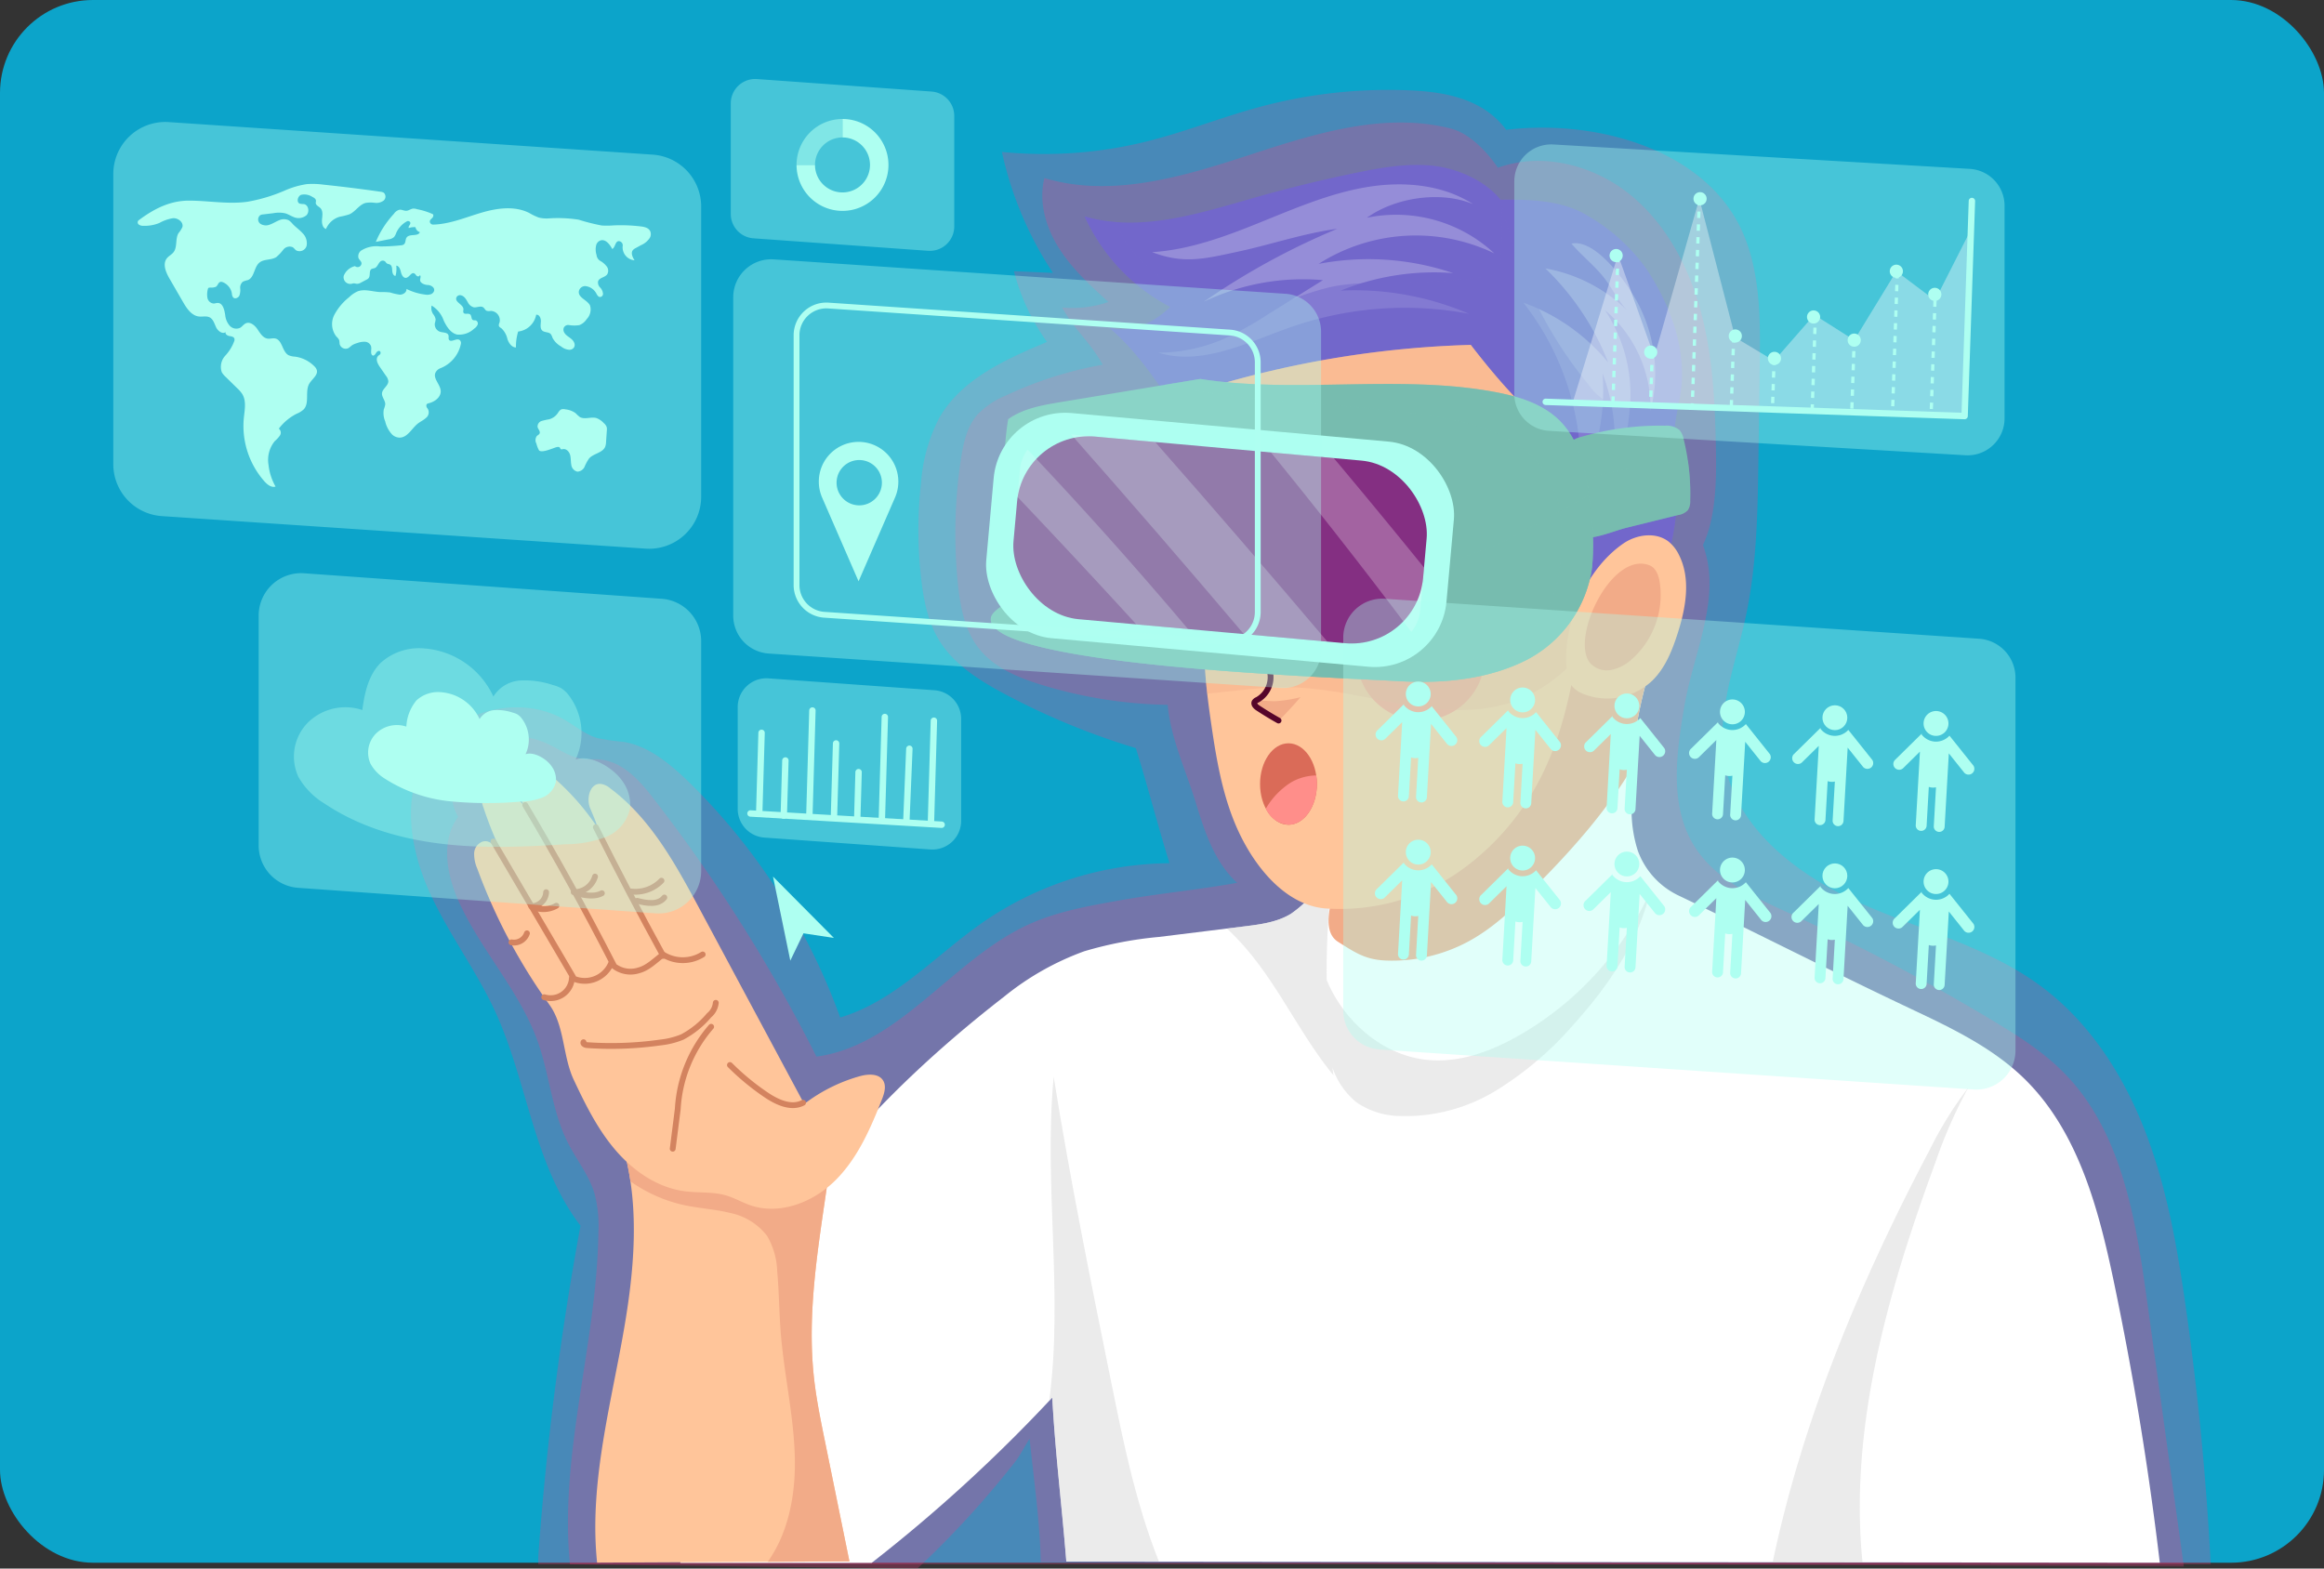 <svg id="Grupo_129054" data-name="Grupo 129054" xmlns="http://www.w3.org/2000/svg" width="400" height="270" viewBox="0 0 400 270">
  <rect x="0" y="0" width="400" height="270" fill="#333333" stroke="none"/>
  <rect id="Rectángulo_40235" data-name="Rectángulo 40235" width="400" height="269" rx="16" transform="translate(0 0)" fill="#0ca4ca"/>
  <g id="Grupo_129055" data-name="Grupo 129055" transform="translate(19.5 13.597)">
    <g id="Grupo_129074" data-name="Grupo 129074" transform="translate(51.237 1.878)">
      <g id="Grupo_129055-2" data-name="Grupo 129055">
        <path id="Trazado_169017" data-name="Trazado 169017" d="M321.97,293.035q-1.158-22.4-4.338-44.626c-1.459-10.19-3.257-20.414-6.98-30.012s-9.51-18.612-17.758-24.772c-9.283-6.933-20.9-9.772-31.471-14.509s-21.058-12.673-23.122-24.074c-1.52-8.4,1.846-16.794,3.643-25.138,1.921-8.918,2.055-18.11,2.182-27.232q.111-8.033.222-16.067c.1-7.4.167-15.008-2.534-21.893-5.869-14.958-25.145-20.537-41.1-18.609-3.8-5.106-9.95-6.478-16.306-6.776a85.216,85.216,0,0,0-26.157,2.847c-6.507,1.757-12.791,4.283-19.33,5.915a73.5,73.5,0,0,1-25.005,1.826A61.494,61.494,0,0,0,122.7,70.739l-6.717-.292a36.509,36.509,0,0,0,5.692,12.172c-7.1,2.979-14.7,6.379-18.533,13.06A28.633,28.633,0,0,0,100,106.828a73.486,73.486,0,0,0,.014,16.524c.422,3.7,1.161,7.457,3.1,10.632,2.553,4.174,6.894,6.89,11.21,9.2a124.451,124.451,0,0,0,22.639,9.356c2,6.369,3.806,13.441,5.8,19.81a57.271,57.271,0,0,0-32.1,10.155c-8.14,5.653-15.081,13.577-24.582,16.4a108.022,108.022,0,0,0-26.413-40.887c-3.113-2.959-6.629-5.841-10.865-6.556a39.937,39.937,0,0,1-4.472-.643c-2.083-.6-3.791-2.057-5.665-3.148-8.271-4.817-20.281-1.2-24.518,7.38-3.442,6.971-1.878,15.442,1.357,22.511s8.006,13.351,11.244,20.419c5.52,12.049,6.552,26.26,14.634,36.764a515.668,515.668,0,0,0-7.255,56.8c-.024.366-.015,1.122-.015,1.488Z" transform="translate(-12.207 -39.236)" fill="#f43b86" opacity="0.26"/>
        <path id="Trazado_169018" data-name="Trazado 169018" d="M319.531,297.985q-3.175-22.937-6.349-45.874c-1.935-13.98-4.356-28.99-14.244-39.062-3.605-3.672-8.006-6.45-12.419-9.1a360.134,360.134,0,0,0-34.888-18.407c-6.085-2.8-12.6-5.715-16.223-11.347-4.5-6.993-3.257-16.071-1.855-24.265,1.61-9.4,6.537-18.826,3.209-27.766C239,117.4,239.1,111.056,239,105.789c-.156-8.022-.526-16.118-2.618-23.863s-6.054-15.2-12.32-20.207-15.043-7.231-22.589-4.5c-1.915-2.81-4.9-5.951-8.2-6.776-11.555-2.893-23.6.984-34.92,4.688s-23.533,7.293-34.939,3.861c-1.028,4.088.24,8.482,2.49,12.046s5.41,6.447,8.529,9.282a18.959,18.959,0,0,1-7.967.953c2.521,4.388,4.474,5.461,6.995,9.85a66.134,66.134,0,0,0-16.666,5.3A14.35,14.35,0,0,0,111.9,99.7c-1.818,2.08-2.43,4.929-2.845,7.66a85.424,85.424,0,0,0-.532,21.422c.4,3.935,1.15,8.027,3.587,11.143,2.6,3.331,6.741,5.048,10.781,6.294a78.121,78.121,0,0,0,21.74,3.45c.5,5.716,3.144,11.3,4.824,16.79,1.54,5.03,3.241,10.318,7.145,13.844-7.079,1.272-13.664,1.845-20.743,3.117-5.1.916-10.252,1.85-14.976,3.971-13.291,5.971-22.269,20.863-36.7,22.837a270.812,270.812,0,0,0-27.794-44.1c-2.439-3.215-5.392-6.63-9.407-7.04-1.087-.111-2.191.014-3.271-.149-2.033-.307-3.763-1.583-5.618-2.471-4.011-1.92-9.087-1.915-12.694.687s-5.163,7.985-2.882,11.8c-3.036,4.084-2,9.9.089,14.541,3.794,8.435,10.5,15.407,13.6,24.12,2.035,5.713,2.445,11.991,5.178,17.406,1.487,2.946,3.639,5.583,4.593,8.742a21.885,21.885,0,0,1,.677,6.627c-.25,19.187-6.78,38.137-4.9,57.233l59.81.718a163.535,163.535,0,0,0,16.758-18.3c.943-1.153,1.7-2.812,2.551-4.036.722,7.052,1.766,14.147,1.918,21.234Z" transform="translate(-14.393 -43.818)" fill="#f43b86" opacity="0.26"/>
      </g>
      <g id="Grupo_129073" data-name="Grupo 129073" transform="translate(10.852 12.916)">
        <path id="Trazado_169019" data-name="Trazado 169019" d="M282.766,368.03q-2.872-24.257-7.877-48.2c-2.673-12.782-6.2-26.2-15.6-35.27-5.463-5.274-12.462-8.607-19.328-11.85-13.356-6.308-26.818-13.2-40.14-19.581a13.691,13.691,0,0,1-6.9-7.668,22.82,22.82,0,0,1-1.071-6.572,71.083,71.083,0,0,1,5.5-30.964,32.728,32.728,0,0,0-24.689,2.812c-15.948,8.875-23.171,27.041-34.809,41.1a19.659,19.659,0,0,1-4.647,4.5c-2.367,1.443-5.211,1.815-7.962,2.155L110.5,260.314a65.907,65.907,0,0,0-12.847,2.463A47.525,47.525,0,0,0,83.846,270.6c-11.633,9-23.517,20.05-32.357,31.806-4.882,6.492-6.942,13.825-10.7,21.027-7.18,13.768-9.971,29.335-12.669,44.627H61.05a266.615,266.615,0,0,0,31.086-28.45c.528,9.614,1.653,18.623,2.423,28.22Z" transform="translate(7.384 -127.425)" fill="#fff"/>
        <path id="Trazado_169020" data-name="Trazado 169020" d="M481.574,438.194l-4.246-20.831c-.731-3.584-1.463-7.174-1.861-10.811-1.214-11.09.7-22.251,2.293-33.294.239-1.655.389-3.58-.793-4.764a4.683,4.683,0,0,0-3.837-.932c-3.757.38-7.4,2.163-11.146,1.7-3.47-.427-6.388-2.7-9.573-4.136a20.925,20.925,0,0,0-10.076-1.791.772.772,0,0,0-.578.215.8.8,0,0,0,.014.748c4.253,11.744,2.752,24.733.449,37.009s-5.371,24.677-4.077,37.1Z" transform="translate(-416.962 -197.819)" fill="#ffc59a"/>
        <g id="Grupo_129056" data-name="Grupo 129056" transform="translate(24.705 165.465)">
          <path id="Trazado_169021" data-name="Trazado 169021" d="M468.352,420.663c-.122-7.351-1.863-14.577-2.436-21.906-.272-3.48-.281-6.977-.6-10.454a12.879,12.879,0,0,0-1.748-6.139,10.705,10.705,0,0,0-6.448-3.965c-2.5-.623-5.106-.759-7.632-1.286a25.284,25.284,0,0,1-9.441-4.137,43.724,43.724,0,0,0-2.108-8.477.8.8,0,0,1-.014-.748.772.772,0,0,1,.578-.215,20.925,20.925,0,0,1,10.076,1.791c3.186,1.439,6.1,3.709,9.573,4.136,3.748.461,7.389-1.323,11.146-1.7a4.683,4.683,0,0,1,3.837.932c1.182,1.184,1.033,3.109.793,4.764-1.595,11.043-3.508,22.2-2.293,33.294.4,3.636,1.13,7.227,1.861,10.811l4.246,20.831-14.06.069C467.214,433.324,468.454,426.829,468.352,420.663Z" transform="translate(-437.836 -363.283)" fill="#f2ab88"/>
        </g>
        <g id="Grupo_129057" data-name="Grupo 129057" transform="translate(105.105)">
          <path id="Trazado_169022" data-name="Trazado 169022" d="M258.661,145.9c4.321.046,9.037-.039,12.376-2.782a15.237,15.237,0,0,0,3.579-4.778,41.955,41.955,0,0,0,4.788-21.814,58.926,58.926,0,0,1-.351-8.648c.233-2.513,1.014-4.954,1.2-7.471.517-6.985-2.183-13.962-6.059-19.8A32.275,32.275,0,0,0,264,71.39c-4.4-2.613-9.791-2.778-14.908-2.7-2.755-3.376-7.542-5.454-11.879-5.873s-8.694.346-12.962,1.224q-8.739,1.8-17.328,4.24c-9.631,2.738-19.813,6.095-29.423,3.285a33.017,33.017,0,0,0,14.72,15.571c-2.878,2.8-6.519,4.448-10.452,3.638,4.18,3.462,7.531,8.308,10.586,12.793,2.985,4.383,5.478,9.3,9.708,12.5,3.524,2.665,7.925,3.87,12.261,4.715a95.356,95.356,0,0,0,22.381,1.666,19.123,19.123,0,0,1,6.82.44,16.583,16.583,0,0,1,5.645,3.758c2.805,2.519,5.624,5.27,6.863,8.831C257.229,138.916,256.733,142.814,258.661,145.9Z" transform="translate(-177.502 -62.7)" fill="#7267cb"/>
        </g>
        <path id="Trazado_169023" data-name="Trazado 169023" d="M236.223,80.446c6.4-.408,12.523-2.672,18.47-5.073s11.894-4.982,18.212-6.081,13.176-.57,18.572,2.9c-5.553-2.345-13.4-1.183-18.3,2.331A24.813,24.813,0,0,1,295.1,80.65a31.111,31.111,0,0,0-30.231,1.815,45.585,45.585,0,0,1,23.146,1.585,42.706,42.706,0,0,0-19.353,3.016,49.856,49.856,0,0,1,22.069,3.983,59.569,59.569,0,0,0-30.453,2.237c-7.518,2.608-15.369,6.8-22.979,4.469A28.849,28.849,0,0,0,248.26,95.5a57.473,57.473,0,0,0,7.97-4.394l9.388-5.842a39.505,39.505,0,0,0-20.534,3.737,124.159,124.159,0,0,1,22.983-12.572c-5.788.767-11.351,2.7-17.061,3.926S241.672,82.544,236.223,80.446Z" transform="translate(-119.503 -65.432)" fill="#fff" opacity="0.25"/>
        <path id="Trazado_169024" data-name="Trazado 169024" d="M205.615,97.536a26.1,26.1,0,0,1,2.157,18.538A22,22,0,0,0,199.9,98.67a26.032,26.032,0,0,1,4.376,16.024,44.13,44.13,0,0,1-4.21,16.273,32.157,32.157,0,0,0-.553-21.364,36.379,36.379,0,0,1-3.847,19.418,46.4,46.4,0,0,0-9.776-31.613,33.621,33.621,0,0,1,14.61,10.32A45.61,45.61,0,0,0,189.68,91.52a26.871,26.871,0,0,1,14.239,7.387c-1.727-1.722-2.909-4.36-4.526-6.257s-3.628-3.528-5.233-5.4C198.478,86.344,203.931,94.345,205.615,97.536Z" transform="translate(-5.28 -73.705)" fill="#fff" opacity="0.25"/>
        <g id="Grupo_129058" data-name="Grupo 129058" transform="translate(105.105 6.586)" opacity="0.5" style="mix-blend-mode: multiply;isolation: isolate">
          <path id="Trazado_169025" data-name="Trazado 169025" d="M343.481,89.814,348.755,94c-1.53.124-3.011.212-4.473.277a32.976,32.976,0,0,1-14.534-15.465,26.424,26.424,0,0,0,5.42.971,17.332,17.332,0,0,0,1.762,3.589A28.933,28.933,0,0,0,343.481,89.814Z" transform="translate(-329.749 -76.527)" fill="#7267cb"/>
          <path id="Trazado_169026" data-name="Trazado 169026" d="M182.436,96.221a30.326,30.326,0,0,0,7.784.465c6.451-.433,12.649-2.6,18.675-4.946a52.735,52.735,0,0,1,7.8-2.618c3.773-.824,7.675-.732,11.537-.781q7.313-.093,14.594-.876a4.272,4.272,0,0,0,2.3-.714c.969-.79,1.063-2.21,1.079-3.459l.112-8.628a72.068,72.068,0,0,0,15.051,31.4,10.713,10.713,0,0,0,3.621,3.15,11.571,11.571,0,0,0,4.871.666l6.765-.052a33.141,33.141,0,0,0-.557,3.431,58.93,58.93,0,0,0,.351,8.648,41.954,41.954,0,0,1-4.788,21.814,15.236,15.236,0,0,1-3.579,4.778c-3.339,2.743-8.055,2.828-12.376,2.782-1.928-3.089-1.432-6.987-2.628-10.427-1.239-3.561-4.058-6.313-6.863-8.831a16.582,16.582,0,0,0-5.645-3.758,19.122,19.122,0,0,0-6.82-.44,95.386,95.386,0,0,1-22.381-1.666c-4.336-.845-8.737-2.051-12.261-4.715-4.23-3.2-6.722-8.113-9.708-12.5-3.055-4.485-6.406-9.331-10.586-12.793A9.849,9.849,0,0,0,182.436,96.221Z" transform="translate(-174.518 -74.664)" fill="#7267cb"/>
        </g>
        <path id="Trazado_169027" data-name="Trazado 169027" d="M190.629,292.581c2.751-.34,5.6-.712,7.962-2.155a19.659,19.659,0,0,0,4.647-4.5c.92-1.111,1.811-2.251,2.682-3.407a136.769,136.769,0,0,0-1.16,19.293c3.067,7.365,9.99,13.285,17.928,13.81,5.35.354,10.6-1.647,15.255-4.309a54.761,54.761,0,0,0,22.426-24.538c-2.019,8.595-7.123,16.062-13.04,22.615A57.718,57.718,0,0,1,233.988,320.8a29.881,29.881,0,0,1-16.791,4.424,13.455,13.455,0,0,1-7.343-2.38,13.208,13.208,0,0,1-4.1-5.963c.054.443.106.885.165,1.327-5.664-6.9-9.348-15.286-15.212-22.02-.986-1.132-2.03-2.205-3.113-3.235Z" transform="translate(-58.005 -161.515)" fill="#ddd" opacity="0.6"/>
        <g id="Grupo_129059" data-name="Grupo 129059" transform="translate(147.077 79.262)">
          <path id="Trazado_169028" data-name="Trazado 169028" d="M207.763,260.872a27.647,27.647,0,0,1-14.651,3.5c-3.484-.151-5.233-1.359-8.183-3.219-3.692-2.329-.39-9.963,2.629-17.478,8.512-12.316,15.713-25.706,28.7-32.935a32.728,32.728,0,0,1,24.689-2.812,71.305,71.305,0,0,0-5.449,23.348c-4.579,7.7-10.79,14.582-17.173,20.951C215.1,255.45,211.743,258.635,207.763,260.872Z" transform="translate(-183.294 -206.687)" fill="#f2ab88"/>
        </g>
        <g id="Grupo_129062" data-name="Grupo 129062" transform="translate(122.341 30.978)">
          <g id="Grupo_129060" data-name="Grupo 129060">
            <path id="Trazado_169029" data-name="Trazado 169029" d="M207.4,126.482a172.258,172.258,0,0,1,45.633-7.507c5.719,7.4,13.152,15.968,21.873,19.73q-1.066,12.907-2.6,25.77c-1.064,8.838-2.331,17.782-5.841,25.962a44.437,44.437,0,0,1-15.195,19.04,36,36,0,0,1-23.3,6.5c-6.614-.566-11.716-6.683-14.627-12.649s-4.04-12.622-4.993-19.191c-.448-3.081-.864-6.171-1.044-9.279-.34-5.871.165-11.76-.007-17.639a153.325,153.325,0,0,0-2.5-20.705c-.364-2.176-.7-4.353-.984-6.535Q205.55,128.161,207.4,126.482Z" transform="translate(-203.818 -118.975)" fill="#ffc59a"/>
          </g>
          <path id="Trazado_169030" data-name="Trazado 169030" d="M304.835,229.132q-1.691,1.978-3.527,3.824a.423.423,0,0,1-.637.1l-1.705-.951c-.866-.483-1.97-1.121-2.168-2.167.989-.415,2.715-.044,3.848-.123A23.25,23.25,0,0,0,304.835,229.132Z" transform="translate(-284.926 -168.493)" fill="#f2ab88"/>
          <ellipse id="Elipse_5090" data-name="Elipse 5090" cx="11.043" cy="11.043" rx="11.043" ry="11.043" transform="translate(29.557 42.571)" fill="#ffa087"/>
          <g id="Grupo_129061" data-name="Grupo 129061">
            <path id="Trazado_169031" data-name="Trazado 169031" d="M207.3,157.214a153.325,153.325,0,0,0-2.5-20.705c-.364-2.176-.7-4.353-.984-6.535q1.732-1.813,3.586-3.492a172.258,172.258,0,0,1,45.633-7.507c5.719,7.4,13.152,15.968,21.873,19.73q-1.066,12.907-2.6,25.77c-.342,2.844-.707,5.7-1.159,8.535a26.89,26.89,0,0,1-10.119,7.13c-12.406,4.742-26.052-2.021-39.333-2.23-4.649-.074-9.359.659-14.021,1.106-.156-1.384-.289-2.771-.37-4.162C206.969,168.982,207.474,163.093,207.3,157.214Z" transform="translate(-203.818 -118.975)" fill="#f2ab88" opacity="0.36" style="mix-blend-mode: multiply;isolation: isolate"/>
          </g>
        </g>
        <g id="Grupo_129063" data-name="Grupo 129063" transform="translate(187.973 63.754)">
          <path id="Trazado_169032" data-name="Trazado 169032" d="M186.086,179.919c2.309-1.583,5.648-2.027,7.831-.275a6.711,6.711,0,0,1,1.72,2.233c2.125,4.2,1.167,9.265-.288,13.738-.928,2.851-2.095,5.73-4.221,7.845a11.246,11.246,0,0,1-11.8,2.417,4.762,4.762,0,0,1-2.218-1.564,5.336,5.336,0,0,1-.767-2.49C175.465,194.078,179.5,184.43,186.086,179.919Z" transform="translate(-176.227 -178.516)" fill="#ffc59a"/>
          <path id="Trazado_169033" data-name="Trazado 169033" d="M195.321,187.662c1.165.451,1.626,1.844,1.793,3.082a14.826,14.826,0,0,1-4.921,13.173,7.356,7.356,0,0,1-3.516,1.768,3.883,3.883,0,0,1-3.6-1.234C181.673,200.188,188.8,185.138,195.321,187.662Z" transform="translate(-180.985 -182.5)" fill="#f2ab88"/>
        </g>
        <path id="Trazado_169034" data-name="Trazado 169034" d="M483.6,307.4l-18.041-33.641c-4.089-7.624-8.39-15.5-15.324-20.671a3.254,3.254,0,0,0-1.712-.79c-1.815-.085-2.471,2.527-1.765,4.2.46,1.091.992,2.319,1.346,3.449a42.975,42.975,0,0,0-10.908-11.3,5.964,5.964,0,0,0-2.1-1.116,2.234,2.234,0,0,0-2.2.59c-.732.867-.406,2.18.026,3.229a26.08,26.08,0,0,0,2.694,4.949,13.956,13.956,0,0,0-3.879-3.2,2.842,2.842,0,0,0-2.668-.559,2.085,2.085,0,0,0-1.052,1.781,5.768,5.768,0,0,0,.4,2.119,62.177,62.177,0,0,0,3.33,8.14c-1.114-1.042-1.935-2.706-3.423-2.37a2.222,2.222,0,0,0-1.535,2.029,6.241,6.241,0,0,0,.536,2.646,97.411,97.411,0,0,0,12.418,23.428c2.645,3.672,2.268,8.839,4.194,12.935,2.006,4.265,4.127,8.543,7.2,12.121s7.219,6.437,11.892,7.054c2.387.315,4.862.048,7.169.735,1.412.42,2.7,1.181,4.09,1.666,5.081,1.768,10.881-.5,14.693-4.295s6.019-8.881,7.986-13.889c.421-1.073.819-2.351.19-3.316-.765-1.173-2.5-1.092-3.853-.744A28.274,28.274,0,0,0,483.6,307.4Z" transform="translate(-426.769 -145.758)" fill="#ffc59a"/>
        <g id="Grupo_129064" data-name="Grupo 129064" transform="translate(3.341 110.18)">
          <path id="Trazado_169035" data-name="Trazado 169035" d="M507.646,291.943q-6.015-10.958-11.6-22.145" transform="translate(-478.419 -265.976)" fill="none" stroke="#d3835f" stroke-linecap="round" stroke-linejoin="round" stroke-width="1"/>
          <path id="Trazado_169036" data-name="Trazado 169036" d="M526.825,290.314q-7.155-13.961-15.168-27.46" transform="translate(-506.191 -262.854)" fill="none" stroke="#d3835f" stroke-linecap="round" stroke-linejoin="round" stroke-width="1"/>
          <path id="Trazado_169037" data-name="Trazado 169037" d="M537.966,297.569l-5.585-9.508-8.1-13.787" transform="translate(-524.282 -267.987)" fill="none" stroke="#d3835f" stroke-linecap="round" stroke-linejoin="round" stroke-width="1"/>
          <path id="Trazado_169038" data-name="Trazado 169038" d="M464.919,350.651c-2.027,1.068-4.488-.085-6.385-1.37a42.326,42.326,0,0,1-6.2-5.119" transform="translate(-411.631 -299.404)" fill="none" stroke="#d3835f" stroke-linecap="round" stroke-linejoin="round" stroke-width="1"/>
          <path id="Trazado_169039" data-name="Trazado 169039" d="M510.987,309.586a6.433,6.433,0,0,1-6.819.014c-1.386,1.017-2.558,2.3-4.221,2.735a4.646,4.646,0,0,1-4.73-1.207,4.922,4.922,0,0,1-6.73,2.485,3.678,3.678,0,0,1-4.767,3.33" transform="translate(-474.974 -283.861)" fill="none" stroke="#d3835f" stroke-linecap="round" stroke-linejoin="round" stroke-width="1"/>
          <path id="Trazado_169040" data-name="Trazado 169040" d="M501.962,286.522a6.275,6.275,0,0,1-5.362,1.845" transform="translate(-473.04 -273.493)" fill="none" stroke="#d3835f" stroke-linecap="round" stroke-linejoin="round" stroke-width="1"/>
          <path id="Trazado_169041" data-name="Trazado 169041" d="M500.379,291.782c-1.024,1.318-3.062,1.006-4.673.565" transform="translate(-470.964 -275.858)" fill="none" stroke="#d3835f" stroke-linecap="round" stroke-linejoin="round" stroke-width="1"/>
          <path id="Trazado_169042" data-name="Trazado 169042" d="M520.088,288.1c-1.316.739-3.432.34-4.848-.185a3.734,3.734,0,0,0,3.672-2.68" transform="translate(-501.426 -272.917)" fill="none" stroke="#d3835f" stroke-linecap="round" stroke-linejoin="round" stroke-width="1"/>
          <path id="Trazado_169043" data-name="Trazado 169043" d="M533.8,292.443a4.556,4.556,0,0,1-4.338.076,2.511,2.511,0,0,0,2.575-2.409" transform="translate(-522.967 -275.106)" fill="none" stroke="#d3835f" stroke-linecap="round" stroke-linejoin="round" stroke-width="1"/>
          <path id="Trazado_169044" data-name="Trazado 169044" d="M538.664,304.53a2.36,2.36,0,0,0,2.66-1.557" transform="translate(-535.557 -280.888)" fill="none" stroke="#d3835f" stroke-linecap="round" stroke-linejoin="round" stroke-width="1"/>
          <path id="Trazado_169045" data-name="Trazado 169045" d="M502.4,324.707a3.2,3.2,0,0,1-1.168,2.161,15.538,15.538,0,0,1-4.61,3.728,13.743,13.743,0,0,1-3.722.935,60.049,60.049,0,0,1-12.665.457c-.31-.022-.734-.222-.6-.5" transform="translate(-464.129 -290.658)" fill="none" stroke="#d3835f" stroke-linecap="round" stroke-linejoin="round" stroke-width="1"/>
        </g>
        <path id="Trazado_169046" data-name="Trazado 169046" d="M306.009,219.3a4.469,4.469,0,0,1-1.812,5.875,1,1,0,0,0-.486.377c-.19.381.211.781.567,1.015q1.742,1.148,3.563,2.168" transform="translate(-169.369 -133.097)" fill="none" stroke="#56052a" stroke-linecap="round" stroke-linejoin="round" stroke-width="1"/>
        <g id="Grupo_129066" data-name="Grupo 129066" transform="translate(187.596 44.881)">
          <path id="Trazado_169047" data-name="Trazado 169047" d="M194.569,159.614a2.863,2.863,0,0,0,1.678-.847,2.757,2.757,0,0,0,.4-1.609,39.045,39.045,0,0,0-1.114-10.569,3.426,3.426,0,0,0-.718-1.6,3.483,3.483,0,0,0-2.525-.753,48.291,48.291,0,0,0-14.348,1.908,4.492,4.492,0,0,0-1.94.944,4.594,4.594,0,0,0-.966,3.333c-.034,3.027-.954,12.734,3.14,13.095,2.311.2,5.319-1.169,7.549-1.72Z" transform="translate(-174.924 -144.231)" fill="#77bcaf"/>
          <g id="Grupo_129065" data-name="Grupo 129065" transform="translate(0 5.936)" opacity="0.5" style="mix-blend-mode: multiply;isolation: isolate">
            <path id="Trazado_169048" data-name="Trazado 169048" d="M196.235,155.014a39.036,39.036,0,0,1,.412,6.991,2.753,2.753,0,0,1-.4,1.608,2.86,2.86,0,0,1-1.677.847l-8.843,2.185c-2.231.551-5.238,1.923-7.549,1.72-2.912-.257-3.287-5.241-3.249-9.187A127.74,127.74,0,0,1,196.235,155.014Z" transform="translate(-174.925 -155.014)" fill="#77bcaf"/>
          </g>
        </g>
        <path id="Trazado_169049" data-name="Trazado 169049" d="M208.276,136.546c2.57-1.839,5.809-2.4,8.927-2.921l24.127-4c16.489,2.57,34.083-.8,50.5,2.206,4.13.756,8.384,2.007,11.36,4.969,4.006,3.989,4.8,10.091,5.364,15.716a41.6,41.6,0,0,1,.214,9.6,21.237,21.237,0,0,1-11.122,15.8c-6.594,3.4-14.413,4.161-21.82,3.737-12.276-.7-70.637-2.663-70.541-10.695.023-1.927,4.738-3.208,4.462-5.115C208.288,155.794,206.647,146.571,208.276,136.546Z" transform="translate(-116.341 -92.784)" fill="#77bcaf"/>
        <ellipse id="Elipse_5091" data-name="Elipse 5091" cx="4.891" cy="7.009" rx="4.891" ry="7.009" transform="translate(135.288 99.557)" fill="#da6b58"/>
        <g id="Grupo_129067" data-name="Grupo 129067" transform="translate(88.941 36.841)" opacity="0.5" style="mix-blend-mode: multiply;isolation: isolate">
          <path id="Trazado_169050" data-name="Trazado 169050" d="M277.006,178.108a42.961,42.961,0,0,0,9.17.082c6.828-.921,13.76-4.882,16.018-11.39a24.633,24.633,0,0,0,1.1-5.428c.62-5.684.3-11.847-3.052-16.481-3.819-5.284-10.637-7.368-17.052-8.532-11.119-2.018-22.475-2.275-33.707-3.518-4.808-.532-9.6-1.251-14.342-2.19l6.192-1.027c16.489,2.57,34.083-.8,50.5,2.206,4.13.756,8.384,2.007,11.36,4.969,4.006,3.989,4.8,10.091,5.364,15.716a41.6,41.6,0,0,1,.214,9.6,21.237,21.237,0,0,1-11.122,15.8c-6.594,3.4-14.413,4.161-21.82,3.737-12.276-.7-70.638-2.663-70.542-10.695,0-.006,0-.011,0-.017C229.079,174.246,253.054,176.179,277.006,178.108Z" transform="translate(-205.281 -129.625)" fill="#77bcaf"/>
        </g>
        <g id="Grupo_129068" data-name="Grupo 129068" transform="translate(136.287 105.086)">
          <path id="Trazado_169051" data-name="Trazado 169051" d="M296.119,254.733a9.008,9.008,0,0,1,4.229-1.134,9.974,9.974,0,0,1,.111,1.48c0,3.87-2.189,7.008-4.89,7.008a4.608,4.608,0,0,1-3.892-2.775A13.071,13.071,0,0,1,296.119,254.733Z" transform="translate(-291.677 -253.599)" fill="#ff8e8a"/>
        </g>
        <g id="Grupo_129069" data-name="Grupo 129069" transform="translate(88.941 56.885)" opacity="0.5" style="mix-blend-mode: multiply;isolation: isolate">
          <path id="Trazado_169052" data-name="Trazado 169052" d="M215,173.548c12.554.483,24.961,2.882,37.495,3.744,7.327.5,14.678.481,22.023.458a50.335,50.335,0,0,0,10.939-.833A47.887,47.887,0,0,0,297,172.137q5.657-2.973,11.232-6.1c.121.954.224,1.907.318,2.847a41.6,41.6,0,0,1,.214,9.6,21.237,21.237,0,0,1-11.122,15.8c-6.594,3.4-14.413,4.161-21.82,3.737-12.276-.7-70.638-2.663-70.542-10.695.023-1.927,4.738-3.208,4.462-5.115-.43-2.977-.876-5.88-1.25-8.754C210.661,173.441,212.829,173.464,215,173.548Z" transform="translate(-205.281 -166.037)" fill="#77bcaf"/>
        </g>
        <g id="Grupo_129071" data-name="Grupo 129071" transform="translate(87.055 41.601)">
          <rect id="Rectángulo_40236" data-name="Rectángulo 40236" width="79.531" height="38.909" rx="12.371" transform="translate(79.21 45.888) rotate(-174.852)" fill="#aefff1"/>
          <rect id="Rectángulo_40237" data-name="Rectángulo 40237" width="70.777" height="31.56" rx="12.371" transform="translate(75.18 41.836) rotate(-174.852)" fill="#842f82"/>
          <g id="Grupo_129070" data-name="Grupo 129070" transform="translate(6.486 4.791)" opacity="0.25">
            <path id="Trazado_169053" data-name="Trazado 169053" d="M302.867,148.278q14.988,17.032,29.638,34.359l-14.371-1.295q-14.688-17.334-29.726-34.366Z" transform="translate(-279.176 -146.976)" fill="#fff"/>
            <path id="Trazado_169054" data-name="Trazado 169054" d="M269,153.578q7.852,9.354,15.534,18.848l-.662,7.343a6.777,6.777,0,0,1-1.534,3.725Q270.57,167.809,258.181,152.6Z" transform="translate(-214.564 -149.506)" fill="#fff"/>
            <path id="Trazado_169055" data-name="Trazado 169055" d="M332.4,155.156a6.769,6.769,0,0,1,1.308-3.428q14.247,15.042,27.614,30.885l-8.891-.8q-10.12-11.072-20.455-21.943Z" transform="translate(-331.974 -149.112)" fill="#fff"/>
          </g>
        </g>
        <g id="Grupo_129072" data-name="Grupo 129072" transform="translate(98.995 156.977)" opacity="0.6">
          <path id="Trazado_169056" data-name="Trazado 169056" d="M121.676,351.243a84.156,84.156,0,0,0-5.712,13.032c-8.1,22.029-14.812,45.471-12.485,68.681l-15.459-.017c5.2-24.812,15.193-48.567,27.052-71.047A64.45,64.45,0,0,1,121.676,351.243Z" transform="translate(36.506 -349.383)" fill="#ddd"/>
          <path id="Trazado_169057" data-name="Trazado 169057" d="M341.838,347.864c2.82,17.629,6.367,35.131,9.914,52.627,1.568,7.737,3.14,15.489,5.47,23.033.81,2.622,1.716,5.224,2.731,7.781l-15.938-.017c-.77-9.6-1.895-18.606-2.423-28.22-.174.184-.35.367-.525.551C343.534,385.343,340.1,366.374,341.838,347.864Z" transform="translate(-341.066 -347.864)" fill="#ddd"/>
        </g>
        <path id="Trazado_169058" data-name="Trazado 169058" d="M487.686,332.2a23.56,23.56,0,0,0-5.744,14.148l-.87,6.842" transform="translate(-446.875 -183.847)" fill="none" stroke="#d3835f" stroke-linecap="round" stroke-linejoin="round" stroke-width="1"/>
      </g>
    </g>
    <g id="Grupo_129117" data-name="Grupo 129117" transform="translate(0)">
      <path id="Trazado_169059" data-name="Trazado 169059" d="M408.967,63.251,439.023,65.4a4.205,4.205,0,0,0,4.506-4.195V42.181a4.206,4.206,0,0,0-3.905-4.195l-30.056-2.151a4.206,4.206,0,0,0-4.506,4.195V59.057A4.206,4.206,0,0,0,408.967,63.251Z" transform="translate(-298.785 -35.825)" fill="#aefff1" opacity="0.36"/>
      <path id="Trazado_169060" data-name="Trazado 169060" d="M407.491,250.646l28.571,2.045a4.948,4.948,0,0,0,5.3-4.936V230.218a4.949,4.949,0,0,0-4.595-4.936L408.2,223.238a4.949,4.949,0,0,0-5.3,4.936V245.71A4.949,4.949,0,0,0,407.491,250.646Z" transform="translate(-295.429 -120.065)" fill="#aefff1" opacity="0.36"/>
      <path id="Trazado_169061" data-name="Trazado 169061" d="M296.462,160.066l88.1,5.928a6.54,6.54,0,0,0,6.979-6.525v-54.8a6.54,6.54,0,0,0-6.1-6.525l-88.1-5.928a6.54,6.54,0,0,0-6.979,6.525v54.8A6.539,6.539,0,0,0,296.462,160.066Z" transform="translate(-183.662 -61.168)" fill="#aefff1" opacity="0.36"/>
      <path id="Trazado_169062" data-name="Trazado 169062" d="M314.95,159.888l69.121,4.65a5.131,5.131,0,0,0,5.475-5.119V116.428a5.131,5.131,0,0,0-4.786-5.119l-69.121-4.65a5.131,5.131,0,0,0-5.476,5.119v42.991A5.131,5.131,0,0,0,314.95,159.888Z" transform="translate(-192.564 -67.661)" fill="none" stroke="#aefff1" stroke-miterlimit="10" stroke-width="1"/>
      <path id="Trazado_169063" data-name="Trazado 169063" d="M82.649,105.587l71.661,4.2a6.36,6.36,0,0,0,6.732-6.349v-36.6a6.36,6.36,0,0,0-5.988-6.349l-71.661-4.2a6.36,6.36,0,0,0-6.732,6.349v36.6A6.36,6.36,0,0,0,82.649,105.587Z" transform="translate(164.477 -45.018)" fill="#aefff1" opacity="0.36"/>
      <path id="Trazado_169064" data-name="Trazado 169064" d="M492.543,117.108l83.277,5.6a8.953,8.953,0,0,0,9.555-8.933V63.817a8.953,8.953,0,0,0-8.352-8.933l-83.277-5.6a8.953,8.953,0,0,0-9.555,8.933v49.96A8.954,8.954,0,0,0,492.543,117.108Z" transform="translate(-484.191 -41.865)" fill="#aefff1" opacity="0.36"/>
      <path id="Trazado_169065" data-name="Trazado 169065" d="M79.511,275.937l102.274,6.88a6.715,6.715,0,0,0,7.166-6.7V211.926a6.715,6.715,0,0,0-6.264-6.7L80.413,198.345a6.715,6.715,0,0,0-7.166,6.7v64.191A6.715,6.715,0,0,0,79.511,275.937Z" transform="translate(138.448 -108.875)" fill="#aefff1" opacity="0.36"/>
      <path id="Trazado_169066" data-name="Trazado 169066" d="M490.977,244.515l61.552,4.393a7.307,7.307,0,0,0,7.826-7.288V202.05a7.306,7.306,0,0,0-6.786-7.288l-61.551-4.392a7.306,7.306,0,0,0-7.827,7.288v39.57A7.306,7.306,0,0,0,490.977,244.515Z" transform="translate(-459.171 -105.288)" fill="#aefff1" opacity="0.36"/>
      <path id="Trazado_169067" data-name="Trazado 169067" d="M554.835,233a10.72,10.72,0,0,0-1.174-11.048,4.834,4.834,0,0,0-1.332-1.242,6.054,6.054,0,0,0-1.4-.53,15.245,15.245,0,0,0-5.568-.786,5.9,5.9,0,0,0-4.679,2.762,14.293,14.293,0,0,0-12-8.286,9.829,9.829,0,0,0-7.408,2.5c-2.1,2.084-2.759,5.181-3.15,8.11a9.186,9.186,0,0,0-9.387,2.181A8.32,8.32,0,0,0,507.128,236a12.75,12.75,0,0,0,4.535,4.61c5.956,3.993,13.04,6.059,20.16,6.9s14.323.52,21.479.069a19.537,19.537,0,0,0,6.708-1.235,6.772,6.772,0,0,0,4.206-5.028,6.968,6.968,0,0,0-1.441-4.754C561.222,234.376,557.359,232.08,554.835,233Z" transform="translate(-475.262 -115.856)" fill="#aefff1" opacity="0.38"/>
      <path id="Trazado_169068" data-name="Trazado 169068" d="M556.648,238.255a5.989,5.989,0,0,0-.656-6.173,2.7,2.7,0,0,0-.744-.694,3.377,3.377,0,0,0-.782-.3,8.525,8.525,0,0,0-3.111-.439,3.3,3.3,0,0,0-2.615,1.544,7.987,7.987,0,0,0-6.706-4.63,5.493,5.493,0,0,0-4.14,1.395,7.636,7.636,0,0,0-1.76,4.532,5.134,5.134,0,0,0-5.246,1.219,4.649,4.649,0,0,0-.9,5.22,7.129,7.129,0,0,0,2.534,2.576,25.561,25.561,0,0,0,11.265,3.858,66.472,66.472,0,0,0,12,.039,10.918,10.918,0,0,0,3.748-.69,3.784,3.784,0,0,0,2.351-2.81,3.893,3.893,0,0,0-.805-2.657C560.217,239.023,558.058,237.739,556.648,238.255Z" transform="translate(-485.695 -122.014)" fill="#aefff1"/>
      <path id="Trazado_169069" data-name="Trazado 169069" d="M423.105,153.413a6.845,6.845,0,1,1,12.554,5.462L429.382,173.3l-6.277-14.427A6.883,6.883,0,0,1,423.105,153.413Zm6.393,6.811a3.9,3.9,0,1,0-3.9-3.9A3.9,3.9,0,0,0,429.5,160.223Z" transform="translate(-301.108 -86.833)" fill="#aefff1"/>
      <path id="Trazado_169070" data-name="Trazado 169070" d="M453.167,295.8l-10.483-10.564,2.977,14.469L447.925,295Z" transform="translate(-329.135 -147.942)" fill="#aefff1"/>
      <g id="Grupo_129075" data-name="Grupo 129075" transform="translate(4.196 18.049)">
        <path id="Trazado_169071" data-name="Trazado 169071" d="M594.97,86.743a3.478,3.478,0,0,0-.066,1.524,1.19,1.19,0,0,0,1.066.948c.23,0,.451-.1.681-.1.911-.008,1.174,1.211,1.311,2.111a3.245,3.245,0,0,0,.762,1.8,1.542,1.542,0,0,0,1.808.363c.359-.209.6-.6.977-.768.75-.331,1.551.351,2.009,1.03s.939,1.5,1.753,1.607c.43.055.872-.116,1.3-.024,1.246.267,1.18,2.3,2.311,2.887a3.26,3.26,0,0,0,1.094.238,5.758,5.758,0,0,1,3.331,1.666,1.586,1.586,0,0,1,.4.59c.294.9-.8,1.583-1.279,2.4-.777,1.336.094,3.318-.973,4.437a4.11,4.11,0,0,1-1.192.734,8.77,8.77,0,0,0-3.075,2.568.882.882,0,0,1,.192,1.173,5.092,5.092,0,0,1-.887.969,5.085,5.085,0,0,0-1.083,4.059,9.56,9.56,0,0,0,1.214,3.764c-.7.233-1.4-.32-1.894-.868a14.4,14.4,0,0,1-3.567-10.931c.141-1.392.464-2.909-.26-4.107a5.3,5.3,0,0,0-.871-1.011l-2-1.96a3.286,3.286,0,0,1-.67-.815,2.837,2.837,0,0,1,.6-2.827,7.376,7.376,0,0,0,1.573-2.576.715.715,0,0,0,.008-.359c-.1-.337-.54-.4-.886-.46s-.759-.356-.611-.674c-.566.409-1.34-.179-1.645-.808s-.493-1.4-1.113-1.723c-.554-.285-1.225-.081-1.844-.15-1.274-.143-2.1-1.377-2.74-2.488l-2.321-4.014c-.63-1.09-1.246-2.524-.467-3.513.322-.41.83-.642,1.149-1.053.7-.906.265-2.308.859-3.289a4.476,4.476,0,0,0,.667-1.043c.22-.82-.724-1.55-1.573-1.528a7.066,7.066,0,0,0-2.391.826,6.638,6.638,0,0,1-2.8.488,1.213,1.213,0,0,1-.758-.225.475.475,0,0,1-.042-.7c2.66-1.995,5.434-3.423,8.759-3.409s6.664.648,9.958.2a28.139,28.139,0,0,0,6.366-1.891,15.057,15.057,0,0,1,3.909-1.153,14.064,14.064,0,0,1,2.889.1q4.9.513,9.782,1.215a1.329,1.329,0,0,1,.555.166.9.9,0,0,1-.036,1.367,2.085,2.085,0,0,1-1.5.374,5.3,5.3,0,0,0-1.575.018c-1.114.286-1.751,1.5-2.8,1.961a12.9,12.9,0,0,1-1.69.424,3.662,3.662,0,0,0-2.337,2.1c-.626-.211-.748-1.042-.681-1.7s.179-1.42-.282-1.894c-.282-.289-.766-.461-.8-.864-.01-.144.046-.288.034-.432-.027-.315-.35-.505-.634-.642a2.515,2.515,0,0,0-1.912-.349c-.624.236-.85,1.3-.225,1.526a3.917,3.917,0,0,0,.7.071c.791.137,1,1.333.446,1.912a2.1,2.1,0,0,1-2.249.3c-.483-.187-.923-.481-1.421-.625a5.031,5.031,0,0,0-1.992-.027l-1.768.213a1.416,1.416,0,0,0-.537.137.931.931,0,0,0,.01,1.47,1.767,1.767,0,0,0,1.657.144c.547-.189,1.035-.519,1.573-.732a1.931,1.931,0,0,1,1.675,0,3.28,3.28,0,0,1,.67.629c.532.566,1.188,1.008,1.706,1.588a2.424,2.424,0,0,1,.7,2.125,1.266,1.266,0,0,1-1.8.839c-.225-.16-.377-.411-.612-.555a1.374,1.374,0,0,0-1.6.421,7.868,7.868,0,0,1-1.225,1.291c-.865.549-2.1.292-2.893.945-.953.787-.848,2.572-2,3.009a4.086,4.086,0,0,0-.854.275,1.341,1.341,0,0,0-.453,1.149,2.82,2.82,0,0,1-.151,1.266c-.194.383-.76.61-1.059.3a1.24,1.24,0,0,1-.226-.7,2.539,2.539,0,0,0-1.531-1.917.725.725,0,0,0-.453-.061c-.366.1-.433.615-.746.83a1.828,1.828,0,0,1-.886.14C595.192,86.491,595.028,86.445,594.97,86.743Z" transform="translate(-582.892 -68.614)" fill="#aefff1"/>
        <path id="Trazado_169072" data-name="Trazado 169072" d="M517.077,93a4.911,4.911,0,0,1,2.089,2.609c.5,1.023,1.177,2.124,2.287,2.381A3.738,3.738,0,0,0,524.4,96.97a1.57,1.57,0,0,0,.587-.673.572.572,0,0,0-.312-.744c-.155-.04-.327.009-.473-.056-.345-.155-.208-.74-.5-.976-.319-.254-.931.064-1.137-.288-.1-.175-.012-.4-.015-.6-.012-.842-1.563-1.215-1.2-2.048a.663.663,0,0,1,.765-.353c.62.144.889.7,1.182,1.187a1.647,1.647,0,0,0,.984.87c.571.111,1.241-.316,1.7.039.205.158.3.438.531.559a1.422,1.422,0,0,0,.739.035,1.6,1.6,0,0,1,1.506,2.016.965.965,0,0,0-.111.548c.058.215.288.324.469.452a3.62,3.62,0,0,1,1.016,1.865c.247.677.737,1.405,1.457,1.408a8.953,8.953,0,0,1,.38-2.738,3.562,3.562,0,0,0,3.1-2.888c.54-.1.845.622.81,1.171s-.157,1.2.258,1.563c.4.343,1.077.2,1.434.581a2.081,2.081,0,0,1,.313.656,3.676,3.676,0,0,0,1.481,1.485,2.45,2.45,0,0,0,1.462.575.953.953,0,0,0,.677-.311c.416-.484.1-1.129-.324-1.509-.448-.4-1.032-.655-1.313-1.22a.929.929,0,0,1-.055-.729.828.828,0,0,1,.913-.487,5.667,5.667,0,0,0,1.775.008,2.684,2.684,0,0,0,1.267-1.038,2.371,2.371,0,0,0,.576-2.34c-.468-.964-2.057-1.326-1.93-2.417a1.1,1.1,0,0,1,1.119-.924,2.437,2.437,0,0,1,1.959,1.4c.143.231.308.495.616.473a.54.54,0,0,0,.469-.508,1.721,1.721,0,0,0-.537-1.16,1.206,1.206,0,0,1-.314-1.011c.189-.645,1.15-.668,1.556-1.2a1.2,1.2,0,0,0-.045-1.343,3.615,3.615,0,0,0-1.06-.948,1.319,1.319,0,0,1-.712-1.049,3.133,3.133,0,0,1-.048-1.762,1.19,1.19,0,0,1,.7-.737c.877-.31,1.624.651,2.05,1.468.549-.314.5-1.408,1.171-1.36a.721.721,0,0,1,.621.858A2.24,2.24,0,0,0,552,85.212c-.344-.538-.683-1.27-.277-1.764a1.525,1.525,0,0,1,.47-.341l.928-.508a3.416,3.416,0,0,0,1.5-1.242,1.313,1.313,0,0,0,.129-1.017c-.225-.711-1-.88-1.675-.962a28.662,28.662,0,0,0-4.676-.178,14.941,14.941,0,0,1-2.035.021,33.961,33.961,0,0,1-3.97-1A23.007,23.007,0,0,0,537.161,78a5.537,5.537,0,0,1-1.651-.152,10.481,10.481,0,0,1-1.657-.8c-2.477-1.236-5.45-.839-8.108-.065-2.776.808-5.487,2-8.389,2.079a.578.578,0,0,1-.573-.393c-.1-.342.2-.54.407-.759.175-.184.274-.529.055-.658a11.649,11.649,0,0,0-2.652-.833,1.825,1.825,0,0,0-.707-.11c-.4.043-.746.35-1.152.375s-.783-.227-1.18-.181a1.624,1.624,0,0,0-.967.7,16.375,16.375,0,0,0-3.115,4.835l2.177-.431a1.729,1.729,0,0,0,.962-.408,2.162,2.162,0,0,0,.353-.665,4.175,4.175,0,0,1,1.835-2.02.429.429,0,0,1,.553.1c.27.374-.4.719-.2,1.04a2.82,2.82,0,0,1,1.145-.146,1.087,1.087,0,0,0,.754.86c-.309.8-1.785.211-2.279.917-.248.355-.13.918-.471,1.185a1.014,1.014,0,0,1-.524.16,32.587,32.587,0,0,1-3.575.193,4.91,4.91,0,0,0-3.255.713,1.193,1.193,0,0,0-.458,1.282c.125.3.435.517.516.836a.672.672,0,0,1-1.117.557,2.761,2.761,0,0,0-1.932,1.648l-.012.048a1.147,1.147,0,0,0,1.519,1.3.745.745,0,0,1,.226-.032c.2,0,.386.085.583.086a1.424,1.424,0,0,0,.651-.22l.947-.5a1.16,1.16,0,0,0,.345-.242c.383-.441.025-1.317.535-1.6a3.125,3.125,0,0,1,.5-.136c.648-.229.694-1.313,1.436-1.3a.631.631,0,0,1,.491.271.859.859,0,0,0,.178.2c.162.119.386.115.561.214.338.192.36.658.38,1.046s.173.868.56.908a4.65,4.65,0,0,0,.135-1.773c.489.043.687.636.8,1.114s.414,1.058.9.984c.547-.084.864-.985,1.374-.771.192.08.285.294.44.432s.48.127.49-.08c.279-.052.159.415.105.693-.115.6.739.935,1.291.959a1.339,1.339,0,0,1,.509.105c1,.462.616,1.247.074,1.471a2.056,2.056,0,0,1-1.049.067,9.945,9.945,0,0,1-3.185-.967c.079.565-.565.993-1.136.99a9.59,9.59,0,0,1-1.664-.379,12.455,12.455,0,0,0-1.722-.07c-1.308-.062-2.662-.586-3.885-.119a4.984,4.984,0,0,0-1.486,1.029,9.581,9.581,0,0,0-2.53,3.031,3.466,3.466,0,0,0,.378,3.732,1.839,1.839,0,0,1,.464.59,3.881,3.881,0,0,1,.077.663,1.078,1.078,0,0,0,1.513.725,6.093,6.093,0,0,0,.581-.461,3.116,3.116,0,0,1,.929-.407,3.4,3.4,0,0,1,1.364-.229,1.159,1.159,0,0,1,1.035.8c.129.557-.215,1.357.311,1.583.265.009.426-.275.571-.5.167-.255.561-.483.723-.124a.412.412,0,0,1-.18.507c-.8.516-.361,1.43.08,2.068l1.064,1.541a1.739,1.739,0,0,1,.394.908c.015.793-1.005,1.276-1.084,2.065-.069.685.6,1.274.554,1.96a4.208,4.208,0,0,1-.244.821,3.629,3.629,0,0,0,.234,2.066,4.955,4.955,0,0,0,1.193,2.269,1.933,1.933,0,0,0,1.206.533c1.435.066,2.151-1.582,3.258-2.441.428-.332.936-.554,1.334-.922a1.208,1.208,0,0,0,.281-1.681.67.67,0,0,1-.185-.495c.022-.283.238-.332.43-.379,1.038-.257,2.108-1.063,2.04-2.13-.083-1.3-1.808-2.455-.522-3.619a1.548,1.548,0,0,1,.492-.284,5.71,5.71,0,0,0,3.508-4.214.665.665,0,0,0-.094-.494c-.485-.706-1.6.424-1.962-.194-.125-.216-.013-.5-.079-.737-.148-.537-.915-.465-1.448-.626a1.344,1.344,0,0,1-.9-1.487,3.173,3.173,0,0,0,.132-.637,1.93,1.93,0,0,0-.433-.923A1.88,1.88,0,0,1,517.077,93Z" transform="translate(-466.481 -72.048)" fill="#aefff1"/>
        <path id="Trazado_169073" data-name="Trazado 169073" d="M513.883,143.69c.159-.157.394-.249.484-.455.162-.373-.273-.73-.351-1.13a1,1,0,0,1,.7-1.015,11.589,11.589,0,0,1,1.306-.291,2.618,2.618,0,0,0,1.42-.981c.2-.281.378-.625.706-.736a1.285,1.285,0,0,1,.638.006,3.666,3.666,0,0,1,1.762.647,7.576,7.576,0,0,0,.7.646c.831.536,1.962-.063,2.91.214a3.251,3.251,0,0,1,1.243.848,1.679,1.679,0,0,1,.5.661,1.662,1.662,0,0,1,.037.631l-.135,1.978a2.652,2.652,0,0,1-.134.784c-.427,1.1-2.009,1.166-2.786,2.049a7.537,7.537,0,0,0-.768,1.409,1.423,1.423,0,0,1-1.255.858,1.378,1.378,0,0,1-1.043-1.208c-.107-.56-.048-1.149-.209-1.7s-.664-1.072-1.225-.966c-.125.024-.267.075-.37,0-.083-.059-.1-.174-.163-.255-.134-.173-.4-.132-.613-.073-.633.177-2.512,1.055-2.978.533a5.361,5.361,0,0,1-.451-1.175A1.215,1.215,0,0,1,513.883,143.69Z" transform="translate(-445.188 -100.273)" fill="#aefff1"/>
      </g>
      <g id="Grupo_129082" data-name="Grupo 129082" transform="translate(217.208 103.726)">
        <g id="Grupo_129076" data-name="Grupo 129076" transform="translate(89.119 5.07)">
          <path id="Trazado_169074" data-name="Trazado 169074" d="M86.3,245.156l4.563-4.493.046.062a3.126,3.126,0,0,0,1.6,1.11,3.016,3.016,0,0,0,1.436.081,3.125,3.125,0,0,0,1.714-.92l.054-.057,4.119,5.157a1,1,0,0,1-1.556,1.243L95.6,243.987l-.2,3.547c0,.014,0,.026-.006.039s0,.031,0,.048l-.509,8.95a.937.937,0,1,1-1.868-.106l.378-6.638a2.248,2.248,0,0,1-1.236-.07l-.378,6.638a.937.937,0,1,1-1.868-.106l.509-8.95c0-.015,0-.029.007-.045s0-.028,0-.042l.2-3.565L87.7,246.576a1,1,0,0,1-1.4-1.42Z" transform="translate(-86.003 -236.7)" fill="#aefff1"/>
          <path id="Trazado_169075" data-name="Trazado 169075" d="M102.542,240.637l-.046-.062.11-.108C102.582,240.522,102.563,240.58,102.542,240.637Z" transform="translate(-97.635 -236.612)" fill="#aefff1"/>
          <path id="Trazado_169076" data-name="Trazado 169076" d="M94.2,235.483a2.14,2.14,0,1,0,2.258-2.015A2.14,2.14,0,0,0,94.2,235.483Z" transform="translate(-88.942 -233.465)" fill="#aefff1"/>
        </g>
        <g id="Grupo_129077" data-name="Grupo 129077" transform="translate(71.707 4.08)">
          <path id="Trazado_169077" data-name="Trazado 169077" d="M117.932,243.357l4.563-4.493c.015.021.031.041.046.062a3.123,3.123,0,0,0,4.752.271l.054-.057,4.119,5.157a1,1,0,0,1-1.556,1.243l-2.677-3.352-.2,3.547c0,.014-.006.026-.006.04s0,.031,0,.047l-.509,8.95a.937.937,0,1,1-1.868-.106l.378-6.638a2.242,2.242,0,0,1-1.236-.07l-.378,6.638a.937.937,0,1,1-1.868-.107l.509-8.95c0-.015,0-.029.007-.045s0-.028,0-.042l.2-3.565-2.935,2.889a1,1,0,0,1-1.4-1.419Z" transform="translate(-117.634 -234.901)" fill="#aefff1"/>
          <path id="Trazado_169078" data-name="Trazado 169078" d="M134.173,238.837c-.015-.02-.031-.041-.046-.062l.11-.108C134.213,238.722,134.194,238.78,134.173,238.837Z" transform="translate(-129.266 -234.813)" fill="#aefff1"/>
          <ellipse id="Elipse_5092" data-name="Elipse 5092" cx="2.14" cy="2.14" rx="2.14" ry="2.14" transform="translate(5.258)" fill="#aefff1"/>
        </g>
        <g id="Grupo_129078" data-name="Grupo 129078" transform="translate(35.907 2.043)">
          <path id="Trazado_169079" data-name="Trazado 169079" d="M182.966,239.656l4.563-4.492.047.062a3.122,3.122,0,0,0,4.752.27l.054-.057L196.5,240.6a1,1,0,0,1-1.556,1.243l-2.678-3.352-.2,3.547c0,.014-.006.026-.007.04s0,.031,0,.047l-.509,8.95a.937.937,0,1,1-1.868-.106l.378-6.638a2.24,2.24,0,0,1-1.235-.07l-.378,6.638a.937.937,0,1,1-1.868-.106l.509-8.95c0-.015.006-.029.007-.045s0-.028,0-.042l.2-3.565-2.935,2.889a1,1,0,0,1-1.4-1.42Z" transform="translate(-182.669 -231.201)" fill="#aefff1"/>
          <path id="Trazado_169080" data-name="Trazado 169080" d="M199.209,235.137l-.047-.062.11-.108C199.248,235.022,199.229,235.08,199.209,235.137Z" transform="translate(-194.301 -231.113)" fill="#aefff1"/>
          <ellipse id="Elipse_5093" data-name="Elipse 5093" cx="2.14" cy="2.14" rx="2.14" ry="2.14" transform="translate(5.258)" fill="#aefff1"/>
        </g>
        <g id="Grupo_129079" data-name="Grupo 129079" transform="translate(17.964 1.022)">
          <path id="Trazado_169081" data-name="Trazado 169081" d="M215.562,237.8l4.563-4.493c.015.021.031.041.046.062a3.123,3.123,0,0,0,4.752.271c.018-.019.036-.037.054-.057l4.119,5.158a1,1,0,0,1-1.556,1.243l-2.678-3.352-.2,3.547c0,.013,0,.026-.006.039s0,.031,0,.048l-.509,8.95a.937.937,0,1,1-1.868-.106l.378-6.638a2.246,2.246,0,0,1-1.235-.07l-.378,6.638a.937.937,0,1,1-1.868-.106l.509-8.95c0-.015.006-.03.007-.045s0-.028,0-.042l.2-3.565-2.935,2.889a1,1,0,1,1-1.4-1.419Z" transform="translate(-215.265 -229.346)" fill="#aefff1"/>
          <path id="Trazado_169082" data-name="Trazado 169082" d="M231.8,233.282c-.015-.02-.031-.041-.046-.062l.11-.108C231.844,233.168,231.825,233.225,231.8,233.282Z" transform="translate(-226.897 -229.258)" fill="#aefff1"/>
          <path id="Trazado_169083" data-name="Trazado 169083" d="M223.465,228.129a2.14,2.14,0,1,0,2.258-2.015A2.14,2.14,0,0,0,223.465,228.129Z" transform="translate(-218.203 -226.111)" fill="#aefff1"/>
        </g>
        <g id="Grupo_129080" data-name="Grupo 129080">
          <path id="Trazado_169084" data-name="Trazado 169084" d="M248.2,235.945l4.563-4.493.046.062a3.128,3.128,0,0,0,1.6,1.11,3.016,3.016,0,0,0,1.436.081,3.125,3.125,0,0,0,1.714-.92l.055-.057,4.119,5.157a1,1,0,1,1-1.556,1.243l-2.677-3.352-.2,3.547c0,.014,0,.026-.006.04s0,.031,0,.047l-.509,8.95a.937.937,0,1,1-1.868-.106l.378-6.638a2.255,2.255,0,0,1-1.236-.07l-.378,6.638a.937.937,0,1,1-1.868-.106l.509-8.95c0-.015.005-.029.007-.045s0-.028,0-.042l.2-3.565-2.934,2.889a1,1,0,0,1-1.4-1.42Z" transform="translate(-247.898 -227.489)" fill="#aefff1"/>
          <path id="Trazado_169085" data-name="Trazado 169085" d="M264.437,231.426l-.046-.062.11-.108C264.477,231.311,264.458,231.369,264.437,231.426Z" transform="translate(-259.53 -227.401)" fill="#aefff1"/>
          <path id="Trazado_169086" data-name="Trazado 169086" d="M256.1,226.272a2.14,2.14,0,1,0,2.258-2.015A2.14,2.14,0,0,0,256.1,226.272Z" transform="translate(-250.837 -224.254)" fill="#aefff1"/>
        </g>
        <g id="Grupo_129081" data-name="Grupo 129081" transform="translate(54.074 3.077)">
          <path id="Trazado_169087" data-name="Trazado 169087" d="M149.963,241.534l4.563-4.493.046.062a3.153,3.153,0,0,0,2.314,1.237,3.094,3.094,0,0,0,.724-.046,3.13,3.13,0,0,0,1.715-.92l.054-.057,4.119,5.158a1,1,0,0,1-1.556,1.243l-2.678-3.352-.2,3.547c0,.014,0,.026-.006.039s0,.031,0,.048l-.509,8.95a.937.937,0,1,1-1.868-.106l.378-6.638a2.246,2.246,0,0,1-1.235-.07l-.378,6.638a.937.937,0,1,1-1.868-.106l.509-8.95c0-.015.006-.029.007-.045s0-.028,0-.042l.2-3.565-2.935,2.889a1,1,0,1,1-1.4-1.419Z" transform="translate(-149.666 -233.078)" fill="#aefff1"/>
          <path id="Trazado_169088" data-name="Trazado 169088" d="M166.205,237.015l-.046-.062.11-.108C166.245,236.9,166.226,236.958,166.205,237.015Z" transform="translate(-161.298 -232.99)" fill="#aefff1"/>
          <path id="Trazado_169089" data-name="Trazado 169089" d="M157.866,231.861a2.14,2.14,0,1,0,2.258-2.015A2.139,2.139,0,0,0,157.866,231.861Z" transform="translate(-152.604 -229.843)" fill="#aefff1"/>
        </g>
      </g>
      <g id="Grupo_129089" data-name="Grupo 129089" transform="translate(217.208 130.947)">
        <g id="Grupo_129083" data-name="Grupo 129083" transform="translate(89.119 5.07)">
          <path id="Trazado_169090" data-name="Trazado 169090" d="M86.3,294.607l4.563-4.493c.015.021.031.041.046.062a3.123,3.123,0,0,0,4.752.271l.054-.057,4.119,5.158a1,1,0,0,1-1.556,1.243L95.6,293.438l-.2,3.547c0,.014,0,.026-.006.04s0,.031,0,.047l-.509,8.95a.937.937,0,1,1-1.868-.106l.378-6.638a2.249,2.249,0,0,1-1.236-.07l-.378,6.638a.937.937,0,1,1-1.868-.106l.509-8.95c0-.015,0-.03.007-.045s0-.028,0-.042l.2-3.565L87.7,296.026a1,1,0,1,1-1.4-1.419Z" transform="translate(-86.003 -286.151)" fill="#aefff1"/>
          <path id="Trazado_169091" data-name="Trazado 169091" d="M102.542,290.087c-.015-.02-.031-.041-.046-.062l.11-.108C102.582,289.972,102.563,290.03,102.542,290.087Z" transform="translate(-97.635 -286.063)" fill="#aefff1"/>
          <path id="Trazado_169092" data-name="Trazado 169092" d="M94.2,284.934a2.14,2.14,0,1,0,2.258-2.015A2.141,2.141,0,0,0,94.2,284.934Z" transform="translate(-88.942 -282.916)" fill="#aefff1"/>
        </g>
        <g id="Grupo_129084" data-name="Grupo 129084" transform="translate(71.707 4.08)">
          <path id="Trazado_169093" data-name="Trazado 169093" d="M117.932,292.807l4.563-4.493.046.062a3.126,3.126,0,0,0,1.6,1.11,3.015,3.015,0,0,0,1.436.081,3.128,3.128,0,0,0,1.714-.92c.018-.019.036-.037.054-.057l4.119,5.158a1,1,0,0,1-1.556,1.243l-2.677-3.352-.2,3.547c0,.013-.006.026-.006.039s0,.031,0,.048l-.509,8.95a.937.937,0,1,1-1.868-.106l.378-6.638a2.248,2.248,0,0,1-1.236-.07l-.378,6.638a.937.937,0,1,1-1.868-.106l.509-8.95c0-.015,0-.029.007-.045s0-.028,0-.042l.2-3.565-2.935,2.889a1,1,0,1,1-1.4-1.419Z" transform="translate(-117.634 -284.352)" fill="#aefff1"/>
          <path id="Trazado_169094" data-name="Trazado 169094" d="M134.173,288.288l-.046-.062.11-.108C134.213,288.173,134.194,288.231,134.173,288.288Z" transform="translate(-129.266 -284.263)" fill="#aefff1"/>
          <ellipse id="Elipse_5094" data-name="Elipse 5094" cx="2.14" cy="2.14" rx="2.14" ry="2.14" transform="translate(5.258)" fill="#aefff1"/>
        </g>
        <g id="Grupo_129085" data-name="Grupo 129085" transform="translate(35.907 2.043)">
          <path id="Trazado_169095" data-name="Trazado 169095" d="M182.966,289.107l4.563-4.493.047.062a3.123,3.123,0,0,0,4.752.27c.018-.019.036-.037.054-.057l4.119,5.158a1,1,0,0,1-1.556,1.243l-2.678-3.352-.2,3.547c0,.013-.006.026-.007.039s0,.031,0,.048l-.509,8.95a.937.937,0,1,1-1.868-.106l.378-6.638a2.246,2.246,0,0,1-1.235-.07l-.378,6.638a.937.937,0,1,1-1.868-.106l.509-8.95c0-.015.006-.03.007-.045s0-.028,0-.042l.2-3.565-2.935,2.889a1,1,0,1,1-1.4-1.419Z" transform="translate(-182.669 -280.651)" fill="#aefff1"/>
          <path id="Trazado_169096" data-name="Trazado 169096" d="M199.209,284.588l-.047-.062.11-.108C199.248,284.473,199.229,284.53,199.209,284.588Z" transform="translate(-194.301 -280.563)" fill="#aefff1"/>
          <ellipse id="Elipse_5095" data-name="Elipse 5095" cx="2.14" cy="2.14" rx="2.14" ry="2.14" transform="translate(5.258)" fill="#aefff1"/>
        </g>
        <g id="Grupo_129086" data-name="Grupo 129086" transform="translate(17.964 1.022)">
          <path id="Trazado_169097" data-name="Trazado 169097" d="M215.562,287.253l4.563-4.493c.015.021.031.041.046.062a3.123,3.123,0,0,0,4.752.27l.054-.057,4.119,5.157a1,1,0,0,1-1.556,1.243l-2.678-3.352-.2,3.547c0,.014,0,.026-.006.04s0,.031,0,.047l-.509,8.95a.937.937,0,1,1-1.868-.106l.378-6.638a2.253,2.253,0,0,1-1.235-.07l-.378,6.638a.937.937,0,1,1-1.868-.106l.509-8.95c0-.015.006-.029.007-.045s0-.028,0-.042l.2-3.565-2.935,2.889a1,1,0,1,1-1.4-1.419Z" transform="translate(-215.265 -278.797)" fill="#aefff1"/>
          <path id="Trazado_169098" data-name="Trazado 169098" d="M231.8,282.733c-.015-.02-.031-.041-.046-.062l.11-.108C231.844,282.618,231.825,282.676,231.8,282.733Z" transform="translate(-226.897 -278.708)" fill="#aefff1"/>
          <path id="Trazado_169099" data-name="Trazado 169099" d="M223.465,277.579a2.14,2.14,0,1,0,2.258-2.015A2.139,2.139,0,0,0,223.465,277.579Z" transform="translate(-218.203 -275.561)" fill="#aefff1"/>
        </g>
        <g id="Grupo_129087" data-name="Grupo 129087">
          <path id="Trazado_169100" data-name="Trazado 169100" d="M248.2,285.4l4.563-4.493c.015.021.031.041.046.062a3.123,3.123,0,0,0,4.752.271l.055-.057,4.119,5.158a1,1,0,1,1-1.556,1.243l-2.677-3.352-.2,3.547c0,.013,0,.026-.006.039s0,.031,0,.047l-.509,8.95a.937.937,0,1,1-1.868-.106l.378-6.638a2.248,2.248,0,0,1-1.236-.07l-.378,6.638a.937.937,0,1,1-1.868-.106l.509-8.95c0-.015.005-.03.007-.045s0-.028,0-.042l.2-3.565-2.934,2.889a1,1,0,1,1-1.4-1.419Z" transform="translate(-247.898 -276.94)" fill="#aefff1"/>
          <path id="Trazado_169101" data-name="Trazado 169101" d="M264.437,280.876c-.015-.02-.031-.041-.046-.062l.11-.108C264.477,280.762,264.458,280.819,264.437,280.876Z" transform="translate(-259.53 -276.852)" fill="#aefff1"/>
          <path id="Trazado_169102" data-name="Trazado 169102" d="M256.1,275.723a2.14,2.14,0,1,0,2.258-2.015A2.14,2.14,0,0,0,256.1,275.723Z" transform="translate(-250.837 -273.705)" fill="#aefff1"/>
        </g>
        <g id="Grupo_129088" data-name="Grupo 129088" transform="translate(54.074 3.077)">
          <path id="Trazado_169103" data-name="Trazado 169103" d="M149.963,290.985l4.563-4.493c.015.021.031.041.046.062a3.123,3.123,0,0,0,4.752.271l.054-.057,4.119,5.157a1,1,0,1,1-1.556,1.243l-2.678-3.352-.2,3.547c0,.013,0,.026-.006.039s0,.031,0,.047l-.509,8.95a.937.937,0,1,1-1.868-.106l.378-6.638a2.246,2.246,0,0,1-1.235-.07l-.378,6.638a.937.937,0,1,1-1.868-.106l.509-8.95c0-.015.006-.03.007-.045s0-.028,0-.042l.2-3.565L151.36,292.4a1,1,0,1,1-1.4-1.419Z" transform="translate(-149.666 -282.529)" fill="#aefff1"/>
          <path id="Trazado_169104" data-name="Trazado 169104" d="M166.205,286.465c-.015-.02-.031-.041-.046-.062l.11-.108C166.245,286.35,166.226,286.408,166.205,286.465Z" transform="translate(-161.298 -282.441)" fill="#aefff1"/>
          <path id="Trazado_169105" data-name="Trazado 169105" d="M157.866,281.312a2.14,2.14,0,1,0,2.258-2.015A2.139,2.139,0,0,0,157.866,281.312Z" transform="translate(-152.604 -279.294)" fill="#aefff1"/>
        </g>
      </g>
      <g id="Grupo_129100" data-name="Grupo 129100" transform="translate(109.123 108.132)">
        <g id="Grupo_129091" data-name="Grupo 129091" transform="translate(0 17.748)">
          <g id="Grupo_129090" data-name="Grupo 129090">
            <path id="Trazado_169106" data-name="Trazado 169106" d="M441.679,267.488a.275.275,0,0,0,.016-.55L408.8,265a.275.275,0,0,0-.032.549l32.9,1.935Z" transform="translate(-408.229 -264.725)" fill="#aefff1"/>
            <path id="Trazado_169107" data-name="Trazado 169107" d="M441.454,267.537a.551.551,0,0,0,.411-.917.546.546,0,0,0-.38-.183l-32.9-1.935a.516.516,0,0,0-.389.13.556.556,0,0,0-.192.387.55.55,0,0,0,.517.582Zm0-.55v.275l0-.275-32.9-1.935Z" transform="translate(-408.004 -264.499)" fill="#aefff1"/>
          </g>
        </g>
        <g id="Grupo_129092" data-name="Grupo 129092" transform="translate(31.051 1.753)">
          <path id="Trazado_169108" data-name="Trazado 169108" d="M410.976,254.363a.551.551,0,0,0,.55-.534l.516-17.818a.551.551,0,0,0-1.1-.032l-.516,17.817a.551.551,0,0,0,.534.567Z" transform="translate(-410.425 -235.443)" fill="#aefff1"/>
        </g>
        <g id="Grupo_129093" data-name="Grupo 129093" transform="translate(26.828 6.606)">
          <path id="Trazado_169109" data-name="Trazado 169109" d="M418.648,257.794a.55.55,0,0,0,.549-.528l.516-12.436a.55.55,0,0,0-.527-.572.568.568,0,0,0-.573.527l-.516,12.436a.55.55,0,0,0,.527.573Z" transform="translate(-418.097 -244.258)" fill="#aefff1"/>
        </g>
        <g id="Grupo_129094" data-name="Grupo 129094" transform="translate(22.604 1.139)">
          <path id="Trazado_169110" data-name="Trazado 169110" d="M426.32,253.247a.551.551,0,0,0,.55-.535l.516-17.818a.551.551,0,0,0-.534-.566.545.545,0,0,0-.566.535l-.516,17.817a.552.552,0,0,0,.535.567Z" transform="translate(-425.769 -234.326)" fill="#aefff1"/>
        </g>
        <g id="Grupo_129095" data-name="Grupo 129095" transform="translate(18.381 10.662)">
          <path id="Trazado_169111" data-name="Trazado 169111" d="M434.525,260.408a.55.55,0,0,0,.55-.534l.222-7.681a.551.551,0,1,0-1.1-.032l-.222,7.681a.551.551,0,0,0,.534.566Z" transform="translate(-433.974 -251.626)" fill="#aefff1"/>
        </g>
        <g id="Grupo_129096" data-name="Grupo 129096" transform="translate(14.365 5.668)">
          <path id="Trazado_169112" data-name="Trazado 169112" d="M441.554,256.42a.551.551,0,0,0,.55-.535l.369-12.764a.551.551,0,0,0-1.1-.032L441,255.853a.551.551,0,0,0,.534.567Z" transform="translate(-441.003 -242.555)" fill="#aefff1"/>
        </g>
        <g id="Grupo_129097" data-name="Grupo 129097" transform="translate(10.142)">
          <path id="Trazado_169113" data-name="Trazado 169113" d="M448.96,251.177a.55.55,0,0,0,.55-.534l.515-17.818a.551.551,0,0,0-1.1-.032l-.515,17.818a.55.55,0,0,0,.534.566Z" transform="translate(-448.409 -232.258)" fill="#aefff1"/>
        </g>
        <g id="Grupo_129098" data-name="Grupo 129098" transform="translate(5.73 8.602)">
          <path id="Trazado_169114" data-name="Trazado 169114" d="M457.41,258.508a.551.551,0,0,0,.55-.534l.276-9.523a.551.551,0,0,0-1.1-.032l-.276,9.523a.551.551,0,0,0,.535.566Z" transform="translate(-456.859 -247.884)" fill="#aefff1"/>
        </g>
        <g id="Grupo_129099" data-name="Grupo 129099" transform="translate(1.506 3.841)">
          <path id="Trazado_169115" data-name="Trazado 169115" d="M464.864,254.007a.551.551,0,0,0,.55-.535l.4-13.669a.551.551,0,0,0-1.1-.031l-.4,13.668a.552.552,0,0,0,.535.567Z" transform="translate(-464.313 -239.236)" fill="#aefff1"/>
        </g>
      </g>
      <g id="Grupo_129113" data-name="Grupo 129113" transform="translate(245.97 19.48)">
        <g id="Grupo_129101" data-name="Grupo 129101" transform="translate(5.198 1.132)" opacity="0.37">
          <path id="Trazado_169116" data-name="Trazado 169116" d="M87.362,108.4l7.813-25.486,6.254,17.55,7.75-27.194,6.175,23.883,6.69,4.011,6.915-7.916,6.879,4.365,7.249-11.86,6.657,5.006,6.079-11.981-.985,31.9Z" transform="translate(-87.362 -73.268)" fill="#fff"/>
        </g>
        <g id="Grupo_129112" data-name="Grupo 129112">
          <g id="Grupo_129102" data-name="Grupo 129102" transform="translate(0 0.945)">
            <path id="Trazado_169117" data-name="Trazado 169117" d="M158.541,111.073a.55.55,0,0,0,.55-.532L160.348,73.5a.551.551,0,0,0-1.1-.037l-1.239,36.493-71.573-2.429a.551.551,0,0,0-.037,1.1l72.122,2.448Z" transform="translate(-85.867 -72.929)" fill="#aefff1"/>
          </g>
          <g id="Grupo_129103" data-name="Grupo 129103" transform="translate(66.67 18.611)">
            <path id="Trazado_169118" data-name="Trazado 169118" d="M98.455,123.745l.037-1.1-.55-.019-.037,1.1Zm.075-2.2.037-1.1-.55-.019-.037,1.1Zm.074-2.2.037-1.1-.55-.019-.037,1.1Zm.075-2.2.037-1.1-.55-.019-.037,1.1Zm.075-2.2.037-1.1-.55-.019-.037,1.1Zm.074-2.2.037-1.1-.55-.018-.037,1.1Zm.075-2.2.037-1.1-.55-.019-.037,1.1Zm.075-2.2.037-1.1-.55-.019-.037,1.1Zm.074-2.2.037-1.1-.55-.019-.037,1.1Z" transform="translate(-97.905 -105.02)" fill="#aefff1"/>
          </g>
          <g id="Grupo_129104" data-name="Grupo 129104" transform="translate(60.028 13.733)">
            <path id="Trazado_169119" data-name="Trazado 169119" d="M110.249,119.285l.037-1.1-.55-.019-.037,1.1Zm.075-2.2.037-1.1-.55-.019-.037,1.1Zm.075-2.2.037-1.1-.55-.019-.037,1.1Zm.075-2.2.037-1.1-.55-.019-.037,1.1Zm.074-2.2.037-1.1-.55-.019-.037,1.1Zm.075-2.2.037-1.1-.55-.019-.037,1.1Zm.074-2.2.037-1.1-.55-.019-.037,1.1Zm.075-2.2.037-1.1-.55-.019-.037,1.1Zm.075-2.2.037-1.1-.55-.019-.037,1.1Zm.075-2.2.037-1.1-.55-.019-.037,1.1Zm.074-2.2.037-1.1-.55-.019-.037,1.1Z" transform="translate(-109.699 -96.159)" fill="#aefff1"/>
          </g>
          <g id="Grupo_129105" data-name="Grupo 129105" transform="translate(52.993 25.149)">
            <path id="Trazado_169120" data-name="Trazado 169120" d="M123.708,129.02l.037-1.1-.55-.019-.037,1.1Zm.075-2.2.037-1.1-.55-.018-.037,1.1Zm.074-2.2.037-1.1-.55-.019-.037,1.1Zm.075-2.2.037-1.1-.55-.019-.037,1.1Zm.075-2.2.037-1.1-.55-.019-.037,1.1Zm.074-2.2.037-1.1-.55-.019-.037,1.1Z" transform="translate(-123.158 -116.898)" fill="#aefff1"/>
          </g>
          <g id="Grupo_129106" data-name="Grupo 129106" transform="translate(39.357 28.614)">
            <path id="Trazado_169121" data-name="Trazado 169121" d="M148.75,130.914l.037-1.1-.55-.019-.037,1.1Zm.075-2.2.037-1.1-.55-.019-.037,1.1Zm.075-2.2.037-1.1-.55-.019-.037,1.1Zm.074-2.2.037-1.1-.55-.019-.037,1.1Z" transform="translate(-148.2 -123.192)" fill="#aefff1"/>
          </g>
          <g id="Grupo_129107" data-name="Grupo 129107" transform="translate(32.245 24.761)">
            <path id="Trazado_169122" data-name="Trazado 169122" d="M161.4,128.315l.037-1.1-.55-.019-.037,1.1Zm.075-2.2.037-1.1-.55-.019-.037,1.1Zm.075-2.2.037-1.1-.55-.019L161,123.9Zm.074-2.2.037-1.1-.55-.019-.037,1.1Zm.075-2.2.037-1.1-.55-.019-.037,1.1Zm.074-2.2.037-1.1-.55-.019-.037,1.1Z" transform="translate(-160.849 -116.193)" fill="#aefff1"/>
          </g>
          <g id="Grupo_129108" data-name="Grupo 129108" transform="translate(25.531 1.122)">
            <path id="Trazado_169123" data-name="Trazado 169123" d="M172.147,108.846l.013-.366-.55-.019-.013.366Zm.05-1.466.037-1.1-.55-.019-.037,1.1Zm.074-2.2.037-1.1-.55-.019-.037,1.1Zm.075-2.2.037-1.1-.55-.019-.037,1.1Zm.075-2.2.037-1.1-.55-.019-.037,1.1Zm.075-2.2.037-1.1-.549-.019-.037,1.1Zm.074-2.2.037-1.1-.55-.019-.037,1.1Zm.075-2.2.037-1.1-.55-.019-.037,1.1Zm.075-2.2.037-1.1-.55-.019-.037,1.1Zm.075-2.2.037-1.1-.55-.019-.037,1.1Zm.074-2.2.037-1.1-.55-.019-.037,1.1Zm.075-2.2.037-1.1-.55-.019-.037,1.1Zm.074-2.2.037-1.1-.55-.019-.037,1.1Zm.075-2.2.037-1.1-.55-.019-.037,1.1Zm.075-2.2.037-1.1-.55-.019-.037,1.1Zm.075-2.2.037-1.1-.55-.019-.037,1.1Zm.074-2.2.037-1.1-.55-.019-.037,1.1Z" transform="translate(-171.597 -73.251)" fill="#aefff1"/>
          </g>
          <g id="Grupo_129109" data-name="Grupo 129109" transform="translate(18.343 27.528)">
            <path id="Trazado_169124" data-name="Trazado 169124" d="M186.848,130.165l0-.124-.55-.019,0,.124Zm.042-1.225.037-1.1-.55-.019-.037,1.1Zm.074-2.2.037-1.1-.55-.019-.037,1.1Zm.075-2.2.037-1.1-.55-.019-.037,1.1Zm.075-2.2.037-1.1-.55-.019-.037,1.1Z" transform="translate(-186.298 -121.22)" fill="#aefff1"/>
          </g>
          <g id="Grupo_129110" data-name="Grupo 129110" transform="translate(11.874 10.944)">
            <path id="Trazado_169125" data-name="Trazado 169125" d="M197.592,116.4l.037-1.084-.55-.019-.037,1.084Zm.074-2.185.037-1.1-.55-.019-.037,1.1Zm.074-2.2.037-1.1-.55-.019-.037,1.1Zm.075-2.2.037-1.1-.55-.019-.037,1.1Zm.075-2.2.037-1.1-.55-.019-.037,1.1Zm.075-2.2.037-1.1-.55-.019-.037,1.1Zm.074-2.2.037-1.1-.55-.019-.037,1.1Zm.075-2.2.037-1.1-.55-.019-.037,1.1Zm.074-2.2.037-1.1-.55-.019-.037,1.1Zm.075-2.2.037-1.1-.55-.019-.037,1.1Zm.075-2.2.037-1.1-.55-.019-.037,1.1Zm.075-2.2.037-1.1-.55-.019-.037,1.1Z" transform="translate(-197.042 -91.093)" fill="#aefff1"/>
          </g>
          <g id="Grupo_129111" data-name="Grupo 129111" transform="translate(46.167 21.108)">
            <path id="Trazado_169126" data-name="Trazado 169126" d="M135.849,125.866l.03-.887-.55-.019-.03.887Zm.068-1.987.037-1.1-.55-.019-.037,1.1Zm.075-2.2.037-1.1-.55-.019-.037,1.1Zm.074-2.2.037-1.1-.55-.019-.037,1.1Zm.075-2.2.037-1.1-.55-.019-.037,1.1Zm.075-2.2.037-1.1-.55-.019-.037,1.1Zm.074-2.2.037-1.1-.55-.019-.037,1.1Zm.075-2.2.037-1.1-.55-.019-.037,1.1Z" transform="translate(-135.299 -109.556)" fill="#aefff1"/>
          </g>
          <path id="Trazado_169127" data-name="Trazado 169127" d="M96.418,102.253a1.132,1.132,0,1,0,1.132-1.132A1.132,1.132,0,0,0,96.418,102.253Z" transform="translate(-30.008 -84.657)" fill="#aefff1"/>
          <path id="Trazado_169128" data-name="Trazado 169128" d="M121.61,116.565a1.132,1.132,0,1,0,1.132-1.132A1.132,1.132,0,0,0,121.61,116.565Z" transform="translate(-69.068 -91.09)" fill="#aefff1"/>
          <path id="Trazado_169129" data-name="Trazado 169129" d="M146.551,122.268a1.132,1.132,0,1,0,1.132-1.131A1.132,1.132,0,0,0,146.551,122.268Z" transform="translate(-107.738 -93.654)" fill="#aefff1"/>
          <path id="Trazado_169130" data-name="Trazado 169130" d="M108.441,95.019a1.132,1.132,0,1,0,1.131-1.131A1.131,1.131,0,0,0,108.441,95.019Z" transform="translate(-48.649 -81.405)" fill="#aefff1"/>
          <path id="Trazado_169131" data-name="Trazado 169131" d="M134.32,109.323a1.132,1.132,0,1,0,1.132-1.132A1.131,1.131,0,0,0,134.32,109.323Z" transform="translate(-88.774 -87.835)" fill="#aefff1"/>
          <path id="Trazado_169132" data-name="Trazado 169132" d="M169.813,72.344a1.132,1.132,0,1,0,1.132-1.132A1.131,1.131,0,0,0,169.813,72.344Z" transform="translate(-143.805 -71.212)" fill="#aefff1"/>
          <path id="Trazado_169133" data-name="Trazado 169133" d="M158.793,115.269a1.132,1.132,0,1,0,1.131-1.132A1.131,1.131,0,0,0,158.793,115.269Z" transform="translate(-126.719 -90.508)" fill="#aefff1"/>
          <path id="Trazado_169134" data-name="Trazado 169134" d="M196.053,90.112a1.132,1.132,0,1,0,1.132-1.132A1.132,1.132,0,0,0,196.053,90.112Z" transform="translate(-184.489 -79.199)" fill="#aefff1"/>
          <path id="Trazado_169135" data-name="Trazado 169135" d="M185.242,120.3a1.132,1.132,0,1,0,1.132-1.132A1.131,1.131,0,0,0,185.242,120.3Z" transform="translate(-167.727 -92.767)" fill="#aefff1"/>
        </g>
      </g>
      <g id="Grupo_129116" data-name="Grupo 129116" transform="translate(117.599 6.884)">
        <g id="Grupo_129114" data-name="Grupo 129114">
          <path id="Trazado_169136" data-name="Trazado 169136" d="M447.911,48.33v3.178a4.732,4.732,0,0,0-4.732,4.732H440A7.911,7.911,0,0,1,447.911,48.33Z" transform="translate(-440.001 -48.33)" fill="#aefff1" opacity="0.56"/>
        </g>
        <g id="Grupo_129115" data-name="Grupo 129115" transform="translate(0)">
          <path id="Trazado_169137" data-name="Trazado 169137" d="M433.541,60.973a4.732,4.732,0,1,0,0-9.465V48.33a7.91,7.91,0,1,1-7.91,7.91h3.178A4.732,4.732,0,0,0,433.541,60.973Z" transform="translate(-425.631 -48.33)" fill="#aefff1"/>
        </g>
      </g>
    </g>
  </g>
</svg>
